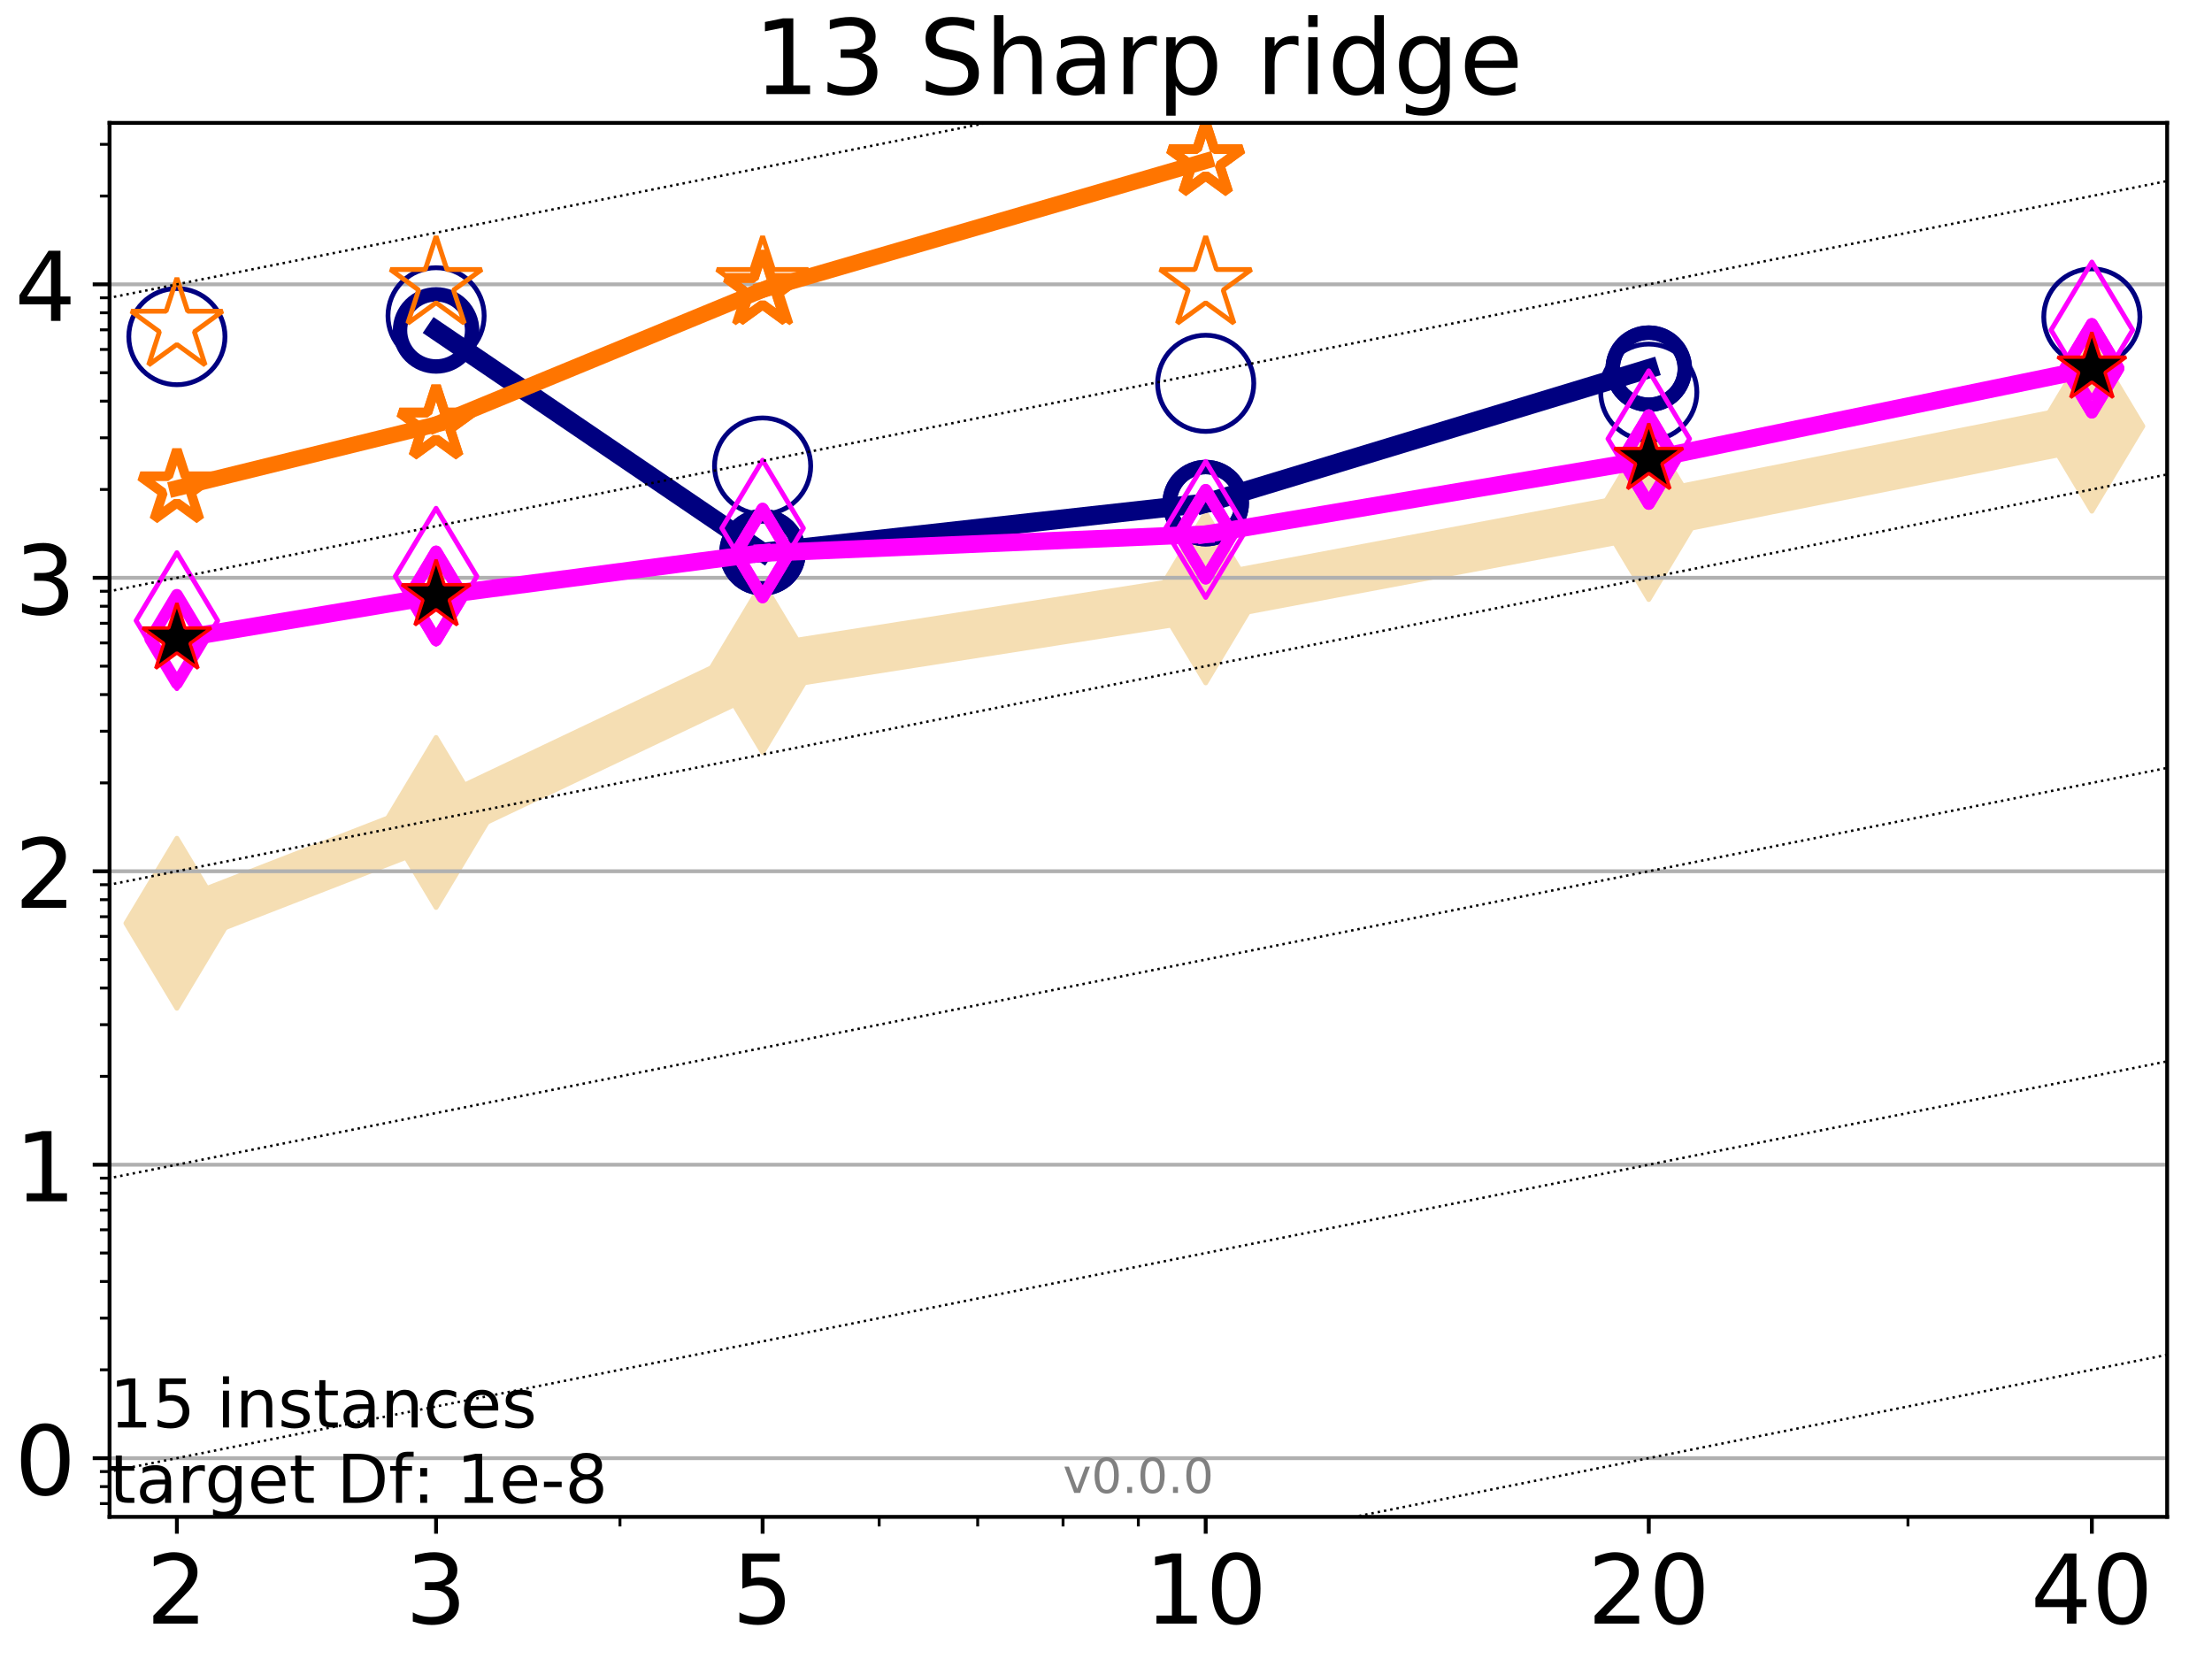 <?xml version="1.0" encoding="utf-8" standalone="no"?>
<!DOCTYPE svg PUBLIC "-//W3C//DTD SVG 1.1//EN"
  "http://www.w3.org/Graphics/SVG/1.1/DTD/svg11.dtd">
<!-- Created with matplotlib (http://matplotlib.org/) -->
<svg height="345pt" version="1.1" viewBox="0 0 460 345" width="460pt" xmlns="http://www.w3.org/2000/svg" xmlns:xlink="http://www.w3.org/1999/xlink">
 <defs>
  <style type="text/css">
*{stroke-linecap:butt;stroke-linejoin:round;}
  </style>
 </defs>
 <g id="figure_1">
  <g id="patch_1">
   <path d="M 0 345.6 
L 460.8 345.6 
L 460.8 0 
L 0 0 
z
" style="fill:#ffffff;"/>
  </g>
  <g id="axes_1">
   <g id="patch_2">
    <path d="M 22.78 315.44 
L 450.672 315.44 
L 450.672 25.56 
L 22.78 25.56 
z
" style="fill:#ffffff;"/>
   </g>
   <g id="line2d_1">
    <path clip-path="url(#pe3a04986bd)" d="M 36.786 191.997 
L 90.685 171.034 
L 158.59 138.785 
L 250.732 124.333 
L 342.873 107.003 
L 435.015 88.629 
" style="fill:none;stroke:#f5deb3;stroke-linecap:square;stroke-width:10;"/>
    <defs>
     <path d="M -0 17.678 
L 10.607 0 
L 0 -17.678 
L -10.607 -0 
z
" id="mbbbe68900c" style="stroke:#f5deb3;stroke-linejoin:miter;"/>
    </defs>
    <g clip-path="url(#pe3a04986bd)">
     <use style="fill:#f5deb3;stroke:#f5deb3;stroke-linejoin:miter;" x="36.786" xlink:href="#mbbbe68900c" y="191.997"/>
     <use style="fill:#f5deb3;stroke:#f5deb3;stroke-linejoin:miter;" x="90.685" xlink:href="#mbbbe68900c" y="171.034"/>
     <use style="fill:#f5deb3;stroke:#f5deb3;stroke-linejoin:miter;" x="158.59" xlink:href="#mbbbe68900c" y="138.785"/>
     <use style="fill:#f5deb3;stroke:#f5deb3;stroke-linejoin:miter;" x="250.732" xlink:href="#mbbbe68900c" y="124.333"/>
     <use style="fill:#f5deb3;stroke:#f5deb3;stroke-linejoin:miter;" x="342.873" xlink:href="#mbbbe68900c" y="107.003"/>
     <use style="fill:#f5deb3;stroke:#f5deb3;stroke-linejoin:miter;" x="435.015" xlink:href="#mbbbe68900c" y="88.629"/>
    </g>
   </g>
   <g id="matplotlib.axis_1">
    <g id="xtick_1">
     <g id="line2d_2">
      <defs>
       <path d="M 0 0 
L 0 3.5 
" id="m502145f6ed" style="stroke:#000000;stroke-width:0.8;"/>
      </defs>
      <g>
       <use style="stroke:#000000;stroke-width:0.8;" x="36.786" xlink:href="#m502145f6ed" y="315.44"/>
      </g>
     </g>
     <g id="text_1">
      <!-- 2 -->
      <defs>
       <path d="M 19.188 8.297 
L 53.609 8.297 
L 53.609 0 
L 7.328 0 
L 7.328 8.297 
Q 12.938 14.109 22.625 23.891 
Q 32.328 33.688 34.812 36.531 
Q 39.547 41.844 41.422 45.531 
Q 43.312 49.219 43.312 52.781 
Q 43.312 58.594 39.234 62.25 
Q 35.156 65.922 28.609 65.922 
Q 23.969 65.922 18.812 64.312 
Q 13.672 62.703 7.812 59.422 
L 7.812 69.391 
Q 13.766 71.781 18.938 73 
Q 24.125 74.219 28.422 74.219 
Q 39.75 74.219 46.484 68.547 
Q 53.219 62.891 53.219 53.422 
Q 53.219 48.922 51.531 44.891 
Q 49.859 40.875 45.406 35.406 
Q 44.188 33.984 37.641 27.219 
Q 31.109 20.453 19.188 8.297 
z
" id="DejaVuSans-32"/>
      </defs>
      <g transform="translate(30.423 337.637)scale(0.2 -0.2)">
       <use xlink:href="#DejaVuSans-32"/>
      </g>
     </g>
    </g>
    <g id="xtick_2">
     <g id="line2d_3">
      <g>
       <use style="stroke:#000000;stroke-width:0.8;" x="90.685" xlink:href="#m502145f6ed" y="315.44"/>
      </g>
     </g>
     <g id="text_2">
      <!-- 3 -->
      <defs>
       <path d="M 40.578 39.312 
Q 47.656 37.797 51.625 33 
Q 55.609 28.219 55.609 21.188 
Q 55.609 10.406 48.188 4.484 
Q 40.766 -1.422 27.094 -1.422 
Q 22.516 -1.422 17.656 -0.516 
Q 12.797 0.391 7.625 2.203 
L 7.625 11.719 
Q 11.719 9.328 16.594 8.109 
Q 21.484 6.891 26.812 6.891 
Q 36.078 6.891 40.938 10.547 
Q 45.797 14.203 45.797 21.188 
Q 45.797 27.641 41.281 31.266 
Q 36.766 34.906 28.719 34.906 
L 20.219 34.906 
L 20.219 43.016 
L 29.109 43.016 
Q 36.375 43.016 40.234 45.922 
Q 44.094 48.828 44.094 54.297 
Q 44.094 59.906 40.109 62.906 
Q 36.141 65.922 28.719 65.922 
Q 24.656 65.922 20.016 65.031 
Q 15.375 64.156 9.812 62.312 
L 9.812 71.094 
Q 15.438 72.656 20.344 73.438 
Q 25.25 74.219 29.594 74.219 
Q 40.828 74.219 47.359 69.109 
Q 53.906 64.016 53.906 55.328 
Q 53.906 49.266 50.438 45.094 
Q 46.969 40.922 40.578 39.312 
z
" id="DejaVuSans-33"/>
      </defs>
      <g transform="translate(84.323 337.637)scale(0.2 -0.2)">
       <use xlink:href="#DejaVuSans-33"/>
      </g>
     </g>
    </g>
    <g id="xtick_3">
     <g id="line2d_4">
      <g>
       <use style="stroke:#000000;stroke-width:0.8;" x="158.59" xlink:href="#m502145f6ed" y="315.44"/>
      </g>
     </g>
     <g id="text_3">
      <!-- 5 -->
      <defs>
       <path d="M 10.797 72.906 
L 49.516 72.906 
L 49.516 64.594 
L 19.828 64.594 
L 19.828 46.734 
Q 21.969 47.469 24.109 47.828 
Q 26.266 48.188 28.422 48.188 
Q 40.625 48.188 47.75 41.5 
Q 54.891 34.812 54.891 23.391 
Q 54.891 11.625 47.562 5.094 
Q 40.234 -1.422 26.906 -1.422 
Q 22.312 -1.422 17.547 -0.641 
Q 12.797 0.141 7.719 1.703 
L 7.719 11.625 
Q 12.109 9.234 16.797 8.062 
Q 21.484 6.891 26.703 6.891 
Q 35.156 6.891 40.078 11.328 
Q 45.016 15.766 45.016 23.391 
Q 45.016 31 40.078 35.438 
Q 35.156 39.891 26.703 39.891 
Q 22.75 39.891 18.812 39.016 
Q 14.891 38.141 10.797 36.281 
z
" id="DejaVuSans-35"/>
      </defs>
      <g transform="translate(152.228 337.637)scale(0.2 -0.2)">
       <use xlink:href="#DejaVuSans-35"/>
      </g>
     </g>
    </g>
    <g id="xtick_4">
     <g id="line2d_5">
      <g>
       <use style="stroke:#000000;stroke-width:0.8;" x="250.732" xlink:href="#m502145f6ed" y="315.44"/>
      </g>
     </g>
     <g id="text_4">
      <!-- 10 -->
      <defs>
       <path d="M 12.406 8.297 
L 28.516 8.297 
L 28.516 63.922 
L 10.984 60.406 
L 10.984 69.391 
L 28.422 72.906 
L 38.281 72.906 
L 38.281 8.297 
L 54.391 8.297 
L 54.391 0 
L 12.406 0 
z
" id="DejaVuSans-31"/>
       <path d="M 31.781 66.406 
Q 24.172 66.406 20.328 58.906 
Q 16.5 51.422 16.5 36.375 
Q 16.5 21.391 20.328 13.891 
Q 24.172 6.391 31.781 6.391 
Q 39.453 6.391 43.281 13.891 
Q 47.125 21.391 47.125 36.375 
Q 47.125 51.422 43.281 58.906 
Q 39.453 66.406 31.781 66.406 
z
M 31.781 74.219 
Q 44.047 74.219 50.516 64.516 
Q 56.984 54.828 56.984 36.375 
Q 56.984 17.969 50.516 8.266 
Q 44.047 -1.422 31.781 -1.422 
Q 19.531 -1.422 13.062 8.266 
Q 6.594 17.969 6.594 36.375 
Q 6.594 54.828 13.062 64.516 
Q 19.531 74.219 31.781 74.219 
z
" id="DejaVuSans-30"/>
      </defs>
      <g transform="translate(238.007 337.637)scale(0.2 -0.2)">
       <use xlink:href="#DejaVuSans-31"/>
       <use x="63.623" xlink:href="#DejaVuSans-30"/>
      </g>
     </g>
    </g>
    <g id="xtick_5">
     <g id="line2d_6">
      <g>
       <use style="stroke:#000000;stroke-width:0.8;" x="342.873" xlink:href="#m502145f6ed" y="315.44"/>
      </g>
     </g>
     <g id="text_5">
      <!-- 20 -->
      <g transform="translate(330.148 337.637)scale(0.2 -0.2)">
       <use xlink:href="#DejaVuSans-32"/>
       <use x="63.623" xlink:href="#DejaVuSans-30"/>
      </g>
     </g>
    </g>
    <g id="xtick_6">
     <g id="line2d_7">
      <g>
       <use style="stroke:#000000;stroke-width:0.8;" x="435.015" xlink:href="#m502145f6ed" y="315.44"/>
      </g>
     </g>
     <g id="text_6">
      <!-- 40 -->
      <defs>
       <path d="M 37.797 64.312 
L 12.891 25.391 
L 37.797 25.391 
z
M 35.203 72.906 
L 47.609 72.906 
L 47.609 25.391 
L 58.016 25.391 
L 58.016 17.188 
L 47.609 17.188 
L 47.609 0 
L 37.797 0 
L 37.797 17.188 
L 4.891 17.188 
L 4.891 26.703 
z
" id="DejaVuSans-34"/>
      </defs>
      <g transform="translate(422.29 337.637)scale(0.2 -0.2)">
       <use xlink:href="#DejaVuSans-34"/>
       <use x="63.623" xlink:href="#DejaVuSans-30"/>
      </g>
     </g>
    </g>
    <g id="xtick_7">
     <g id="line2d_8">
      <defs>
       <path d="M 0 0 
L 0 2 
" id="m533e862f2a" style="stroke:#000000;stroke-width:0.6;"/>
      </defs>
      <g>
       <use style="stroke:#000000;stroke-width:0.6;" x="36.786" xlink:href="#m533e862f2a" y="315.44"/>
      </g>
     </g>
    </g>
    <g id="xtick_8">
     <g id="line2d_9">
      <g>
       <use style="stroke:#000000;stroke-width:0.6;" x="90.685" xlink:href="#m533e862f2a" y="315.44"/>
      </g>
     </g>
    </g>
    <g id="xtick_9">
     <g id="line2d_10">
      <g>
       <use style="stroke:#000000;stroke-width:0.6;" x="128.927" xlink:href="#m533e862f2a" y="315.44"/>
      </g>
     </g>
    </g>
    <g id="xtick_10">
     <g id="line2d_11">
      <g>
       <use style="stroke:#000000;stroke-width:0.6;" x="158.59" xlink:href="#m533e862f2a" y="315.44"/>
      </g>
     </g>
    </g>
    <g id="xtick_11">
     <g id="line2d_12">
      <g>
       <use style="stroke:#000000;stroke-width:0.6;" x="182.827" xlink:href="#m533e862f2a" y="315.44"/>
      </g>
     </g>
    </g>
    <g id="xtick_12">
     <g id="line2d_13">
      <g>
       <use style="stroke:#000000;stroke-width:0.6;" x="203.318" xlink:href="#m533e862f2a" y="315.44"/>
      </g>
     </g>
    </g>
    <g id="xtick_13">
     <g id="line2d_14">
      <g>
       <use style="stroke:#000000;stroke-width:0.6;" x="221.069" xlink:href="#m533e862f2a" y="315.44"/>
      </g>
     </g>
    </g>
    <g id="xtick_14">
     <g id="line2d_15">
      <g>
       <use style="stroke:#000000;stroke-width:0.6;" x="236.726" xlink:href="#m533e862f2a" y="315.44"/>
      </g>
     </g>
    </g>
    <g id="xtick_15">
     <g id="line2d_16">
      <g>
       <use style="stroke:#000000;stroke-width:0.6;" x="342.873" xlink:href="#m533e862f2a" y="315.44"/>
      </g>
     </g>
    </g>
    <g id="xtick_16">
     <g id="line2d_17">
      <g>
       <use style="stroke:#000000;stroke-width:0.6;" x="396.773" xlink:href="#m533e862f2a" y="315.44"/>
      </g>
     </g>
    </g>
    <g id="xtick_17">
     <g id="line2d_18">
      <g>
       <use style="stroke:#000000;stroke-width:0.6;" x="435.015" xlink:href="#m533e862f2a" y="315.44"/>
      </g>
     </g>
    </g>
   </g>
   <g id="matplotlib.axis_2">
    <g id="ytick_1">
     <g id="line2d_19">
      <path clip-path="url(#pe3a04986bd)" d="M 22.78 303.235 
L 450.672 303.235 
" style="fill:none;stroke:#b0b0b0;stroke-linecap:square;stroke-width:0.8;"/>
     </g>
     <g id="line2d_20">
      <defs>
       <path d="M 0 0 
L -3.5 0 
" id="mf98f858834" style="stroke:#000000;stroke-width:0.8;"/>
      </defs>
      <g>
       <use style="stroke:#000000;stroke-width:0.8;" x="22.78" xlink:href="#mf98f858834" y="303.235"/>
      </g>
     </g>
     <g id="text_7">
      <!-- 0 -->
      <g transform="translate(3.055 310.833)scale(0.2 -0.2)">
       <use xlink:href="#DejaVuSans-30"/>
      </g>
     </g>
    </g>
    <g id="ytick_2">
     <g id="line2d_21">
      <path clip-path="url(#pe3a04986bd)" d="M 22.78 242.21 
L 450.672 242.21 
" style="fill:none;stroke:#b0b0b0;stroke-linecap:square;stroke-width:0.8;"/>
     </g>
     <g id="line2d_22">
      <g>
       <use style="stroke:#000000;stroke-width:0.8;" x="22.78" xlink:href="#mf98f858834" y="242.21"/>
      </g>
     </g>
     <g id="text_8">
      <!-- 1 -->
      <g transform="translate(3.055 249.808)scale(0.2 -0.2)">
       <use xlink:href="#DejaVuSans-31"/>
      </g>
     </g>
    </g>
    <g id="ytick_3">
     <g id="line2d_23">
      <path clip-path="url(#pe3a04986bd)" d="M 22.78 181.184 
L 450.672 181.184 
" style="fill:none;stroke:#b0b0b0;stroke-linecap:square;stroke-width:0.8;"/>
     </g>
     <g id="line2d_24">
      <g>
       <use style="stroke:#000000;stroke-width:0.8;" x="22.78" xlink:href="#mf98f858834" y="181.184"/>
      </g>
     </g>
     <g id="text_9">
      <!-- 2 -->
      <g transform="translate(3.055 188.783)scale(0.2 -0.2)">
       <use xlink:href="#DejaVuSans-32"/>
      </g>
     </g>
    </g>
    <g id="ytick_4">
     <g id="line2d_25">
      <path clip-path="url(#pe3a04986bd)" d="M 22.78 120.159 
L 450.672 120.159 
" style="fill:none;stroke:#b0b0b0;stroke-linecap:square;stroke-width:0.8;"/>
     </g>
     <g id="line2d_26">
      <g>
       <use style="stroke:#000000;stroke-width:0.8;" x="22.78" xlink:href="#mf98f858834" y="120.159"/>
      </g>
     </g>
     <g id="text_10">
      <!-- 3 -->
      <g transform="translate(3.055 127.758)scale(0.2 -0.2)">
       <use xlink:href="#DejaVuSans-33"/>
      </g>
     </g>
    </g>
    <g id="ytick_5">
     <g id="line2d_27">
      <path clip-path="url(#pe3a04986bd)" d="M 22.78 59.134 
L 450.672 59.134 
" style="fill:none;stroke:#b0b0b0;stroke-linecap:square;stroke-width:0.8;"/>
     </g>
     <g id="line2d_28">
      <g>
       <use style="stroke:#000000;stroke-width:0.8;" x="22.78" xlink:href="#mf98f858834" y="59.134"/>
      </g>
     </g>
     <g id="text_11">
      <!-- 4 -->
      <g transform="translate(3.055 66.732)scale(0.2 -0.2)">
       <use xlink:href="#DejaVuSans-34"/>
      </g>
     </g>
    </g>
    <g id="ytick_6">
     <g id="line2d_29">
      <defs>
       <path d="M 0 0 
L -2 0 
" id="mf9d2f0e6a9" style="stroke:#000000;stroke-width:0.6;"/>
      </defs>
      <g>
       <use style="stroke:#000000;stroke-width:0.6;" x="22.78" xlink:href="#mf9d2f0e6a9" y="312.688"/>
      </g>
     </g>
    </g>
    <g id="ytick_7">
     <g id="line2d_30">
      <g>
       <use style="stroke:#000000;stroke-width:0.6;" x="22.78" xlink:href="#mf9d2f0e6a9" y="309.149"/>
      </g>
     </g>
    </g>
    <g id="ytick_8">
     <g id="line2d_31">
      <g>
       <use style="stroke:#000000;stroke-width:0.6;" x="22.78" xlink:href="#mf9d2f0e6a9" y="306.027"/>
      </g>
     </g>
    </g>
    <g id="ytick_9">
     <g id="line2d_32">
      <g>
       <use style="stroke:#000000;stroke-width:0.6;" x="22.78" xlink:href="#mf9d2f0e6a9" y="284.865"/>
      </g>
     </g>
    </g>
    <g id="ytick_10">
     <g id="line2d_33">
      <g>
       <use style="stroke:#000000;stroke-width:0.6;" x="22.78" xlink:href="#mf9d2f0e6a9" y="274.119"/>
      </g>
     </g>
    </g>
    <g id="ytick_11">
     <g id="line2d_34">
      <g>
       <use style="stroke:#000000;stroke-width:0.6;" x="22.78" xlink:href="#mf9d2f0e6a9" y="266.494"/>
      </g>
     </g>
    </g>
    <g id="ytick_12">
     <g id="line2d_35">
      <g>
       <use style="stroke:#000000;stroke-width:0.6;" x="22.78" xlink:href="#mf9d2f0e6a9" y="260.58"/>
      </g>
     </g>
    </g>
    <g id="ytick_13">
     <g id="line2d_36">
      <g>
       <use style="stroke:#000000;stroke-width:0.6;" x="22.78" xlink:href="#mf9d2f0e6a9" y="255.748"/>
      </g>
     </g>
    </g>
    <g id="ytick_14">
     <g id="line2d_37">
      <g>
       <use style="stroke:#000000;stroke-width:0.6;" x="22.78" xlink:href="#mf9d2f0e6a9" y="251.663"/>
      </g>
     </g>
    </g>
    <g id="ytick_15">
     <g id="line2d_38">
      <g>
       <use style="stroke:#000000;stroke-width:0.6;" x="22.78" xlink:href="#mf9d2f0e6a9" y="248.124"/>
      </g>
     </g>
    </g>
    <g id="ytick_16">
     <g id="line2d_39">
      <g>
       <use style="stroke:#000000;stroke-width:0.6;" x="22.78" xlink:href="#mf9d2f0e6a9" y="245.002"/>
      </g>
     </g>
    </g>
    <g id="ytick_17">
     <g id="line2d_40">
      <g>
       <use style="stroke:#000000;stroke-width:0.6;" x="22.78" xlink:href="#mf9d2f0e6a9" y="223.839"/>
      </g>
     </g>
    </g>
    <g id="ytick_18">
     <g id="line2d_41">
      <g>
       <use style="stroke:#000000;stroke-width:0.6;" x="22.78" xlink:href="#mf9d2f0e6a9" y="213.093"/>
      </g>
     </g>
    </g>
    <g id="ytick_19">
     <g id="line2d_42">
      <g>
       <use style="stroke:#000000;stroke-width:0.6;" x="22.78" xlink:href="#mf9d2f0e6a9" y="205.469"/>
      </g>
     </g>
    </g>
    <g id="ytick_20">
     <g id="line2d_43">
      <g>
       <use style="stroke:#000000;stroke-width:0.6;" x="22.78" xlink:href="#mf9d2f0e6a9" y="199.555"/>
      </g>
     </g>
    </g>
    <g id="ytick_21">
     <g id="line2d_44">
      <g>
       <use style="stroke:#000000;stroke-width:0.6;" x="22.78" xlink:href="#mf9d2f0e6a9" y="194.723"/>
      </g>
     </g>
    </g>
    <g id="ytick_22">
     <g id="line2d_45">
      <g>
       <use style="stroke:#000000;stroke-width:0.6;" x="22.78" xlink:href="#mf9d2f0e6a9" y="190.637"/>
      </g>
     </g>
    </g>
    <g id="ytick_23">
     <g id="line2d_46">
      <g>
       <use style="stroke:#000000;stroke-width:0.6;" x="22.78" xlink:href="#mf9d2f0e6a9" y="187.098"/>
      </g>
     </g>
    </g>
    <g id="ytick_24">
     <g id="line2d_47">
      <g>
       <use style="stroke:#000000;stroke-width:0.6;" x="22.78" xlink:href="#mf9d2f0e6a9" y="183.977"/>
      </g>
     </g>
    </g>
    <g id="ytick_25">
     <g id="line2d_48">
      <g>
       <use style="stroke:#000000;stroke-width:0.6;" x="22.78" xlink:href="#mf9d2f0e6a9" y="162.814"/>
      </g>
     </g>
    </g>
    <g id="ytick_26">
     <g id="line2d_49">
      <g>
       <use style="stroke:#000000;stroke-width:0.6;" x="22.78" xlink:href="#mf9d2f0e6a9" y="152.068"/>
      </g>
     </g>
    </g>
    <g id="ytick_27">
     <g id="line2d_50">
      <g>
       <use style="stroke:#000000;stroke-width:0.6;" x="22.78" xlink:href="#mf9d2f0e6a9" y="144.444"/>
      </g>
     </g>
    </g>
    <g id="ytick_28">
     <g id="line2d_51">
      <g>
       <use style="stroke:#000000;stroke-width:0.6;" x="22.78" xlink:href="#mf9d2f0e6a9" y="138.53"/>
      </g>
     </g>
    </g>
    <g id="ytick_29">
     <g id="line2d_52">
      <g>
       <use style="stroke:#000000;stroke-width:0.6;" x="22.78" xlink:href="#mf9d2f0e6a9" y="133.698"/>
      </g>
     </g>
    </g>
    <g id="ytick_30">
     <g id="line2d_53">
      <g>
       <use style="stroke:#000000;stroke-width:0.6;" x="22.78" xlink:href="#mf9d2f0e6a9" y="129.612"/>
      </g>
     </g>
    </g>
    <g id="ytick_31">
     <g id="line2d_54">
      <g>
       <use style="stroke:#000000;stroke-width:0.6;" x="22.78" xlink:href="#mf9d2f0e6a9" y="126.073"/>
      </g>
     </g>
    </g>
    <g id="ytick_32">
     <g id="line2d_55">
      <g>
       <use style="stroke:#000000;stroke-width:0.6;" x="22.78" xlink:href="#mf9d2f0e6a9" y="122.952"/>
      </g>
     </g>
    </g>
    <g id="ytick_33">
     <g id="line2d_56">
      <g>
       <use style="stroke:#000000;stroke-width:0.6;" x="22.78" xlink:href="#mf9d2f0e6a9" y="101.789"/>
      </g>
     </g>
    </g>
    <g id="ytick_34">
     <g id="line2d_57">
      <g>
       <use style="stroke:#000000;stroke-width:0.6;" x="22.78" xlink:href="#mf9d2f0e6a9" y="91.043"/>
      </g>
     </g>
    </g>
    <g id="ytick_35">
     <g id="line2d_58">
      <g>
       <use style="stroke:#000000;stroke-width:0.6;" x="22.78" xlink:href="#mf9d2f0e6a9" y="83.418"/>
      </g>
     </g>
    </g>
    <g id="ytick_36">
     <g id="line2d_59">
      <g>
       <use style="stroke:#000000;stroke-width:0.6;" x="22.78" xlink:href="#mf9d2f0e6a9" y="77.504"/>
      </g>
     </g>
    </g>
    <g id="ytick_37">
     <g id="line2d_60">
      <g>
       <use style="stroke:#000000;stroke-width:0.6;" x="22.78" xlink:href="#mf9d2f0e6a9" y="72.672"/>
      </g>
     </g>
    </g>
    <g id="ytick_38">
     <g id="line2d_61">
      <g>
       <use style="stroke:#000000;stroke-width:0.6;" x="22.78" xlink:href="#mf9d2f0e6a9" y="68.587"/>
      </g>
     </g>
    </g>
    <g id="ytick_39">
     <g id="line2d_62">
      <g>
       <use style="stroke:#000000;stroke-width:0.6;" x="22.78" xlink:href="#mf9d2f0e6a9" y="65.048"/>
      </g>
     </g>
    </g>
    <g id="ytick_40">
     <g id="line2d_63">
      <g>
       <use style="stroke:#000000;stroke-width:0.6;" x="22.78" xlink:href="#mf9d2f0e6a9" y="61.926"/>
      </g>
     </g>
    </g>
    <g id="ytick_41">
     <g id="line2d_64">
      <g>
       <use style="stroke:#000000;stroke-width:0.6;" x="22.78" xlink:href="#mf9d2f0e6a9" y="40.763"/>
      </g>
     </g>
    </g>
    <g id="ytick_42">
     <g id="line2d_65">
      <g>
       <use style="stroke:#000000;stroke-width:0.6;" x="22.78" xlink:href="#mf9d2f0e6a9" y="30.017"/>
      </g>
     </g>
    </g>
   </g>
   <g id="line2d_66">
    <path clip-path="url(#pe3a04986bd)" d="M 90.685 68.712 
L 158.59 114.852 
" style="fill:none;stroke:#000080;stroke-linecap:square;stroke-width:4;"/>
    <defs>
     <path d="M 0 7.5 
C 1.989 7.5 3.897 6.71 5.303 5.303 
C 6.71 3.897 7.5 1.989 7.5 0 
C 7.5 -1.989 6.71 -3.897 5.303 -5.303 
C 3.897 -6.71 1.989 -7.5 0 -7.5 
C -1.989 -7.5 -3.897 -6.71 -5.303 -5.303 
C -6.71 -3.897 -7.5 -1.989 -7.5 0 
C -7.5 1.989 -6.71 3.897 -5.303 5.303 
C -3.897 6.71 -1.989 7.5 0 7.5 
z
" id="m0753b089c6" style="stroke:#000080;stroke-width:3;"/>
    </defs>
    <g clip-path="url(#pe3a04986bd)">
     <use style="fill:none;stroke:#000080;stroke-width:3;" x="90.685" xlink:href="#m0753b089c6" y="68.712"/>
     <use style="fill:none;stroke:#000080;stroke-width:3;" x="158.59" xlink:href="#m0753b089c6" y="114.852"/>
    </g>
   </g>
   <g id="line2d_67">
    <path clip-path="url(#pe3a04986bd)" d="M 158.59 114.852 
L 250.732 104.624 
" style="fill:none;stroke:#000080;stroke-linecap:square;stroke-width:4;"/>
    <g clip-path="url(#pe3a04986bd)">
     <use style="fill:none;stroke:#000080;stroke-width:3;" x="158.59" xlink:href="#m0753b089c6" y="114.852"/>
     <use style="fill:none;stroke:#000080;stroke-width:3;" x="250.732" xlink:href="#m0753b089c6" y="104.624"/>
    </g>
   </g>
   <g id="line2d_68">
    <path clip-path="url(#pe3a04986bd)" d="M 250.732 104.624 
L 342.873 76.673 
" style="fill:none;stroke:#000080;stroke-linecap:square;stroke-width:4;"/>
    <g clip-path="url(#pe3a04986bd)">
     <use style="fill:none;stroke:#000080;stroke-width:3;" x="250.732" xlink:href="#m0753b089c6" y="104.624"/>
     <use style="fill:none;stroke:#000080;stroke-width:3;" x="342.873" xlink:href="#m0753b089c6" y="76.673"/>
    </g>
   </g>
   <g id="line2d_69">
    <path clip-path="url(#pe3a04986bd)" d="M 342.873 76.673 
" style="fill:none;stroke:#000080;stroke-linecap:square;stroke-width:4;"/>
    <g clip-path="url(#pe3a04986bd)">
     <use style="fill:none;stroke:#000080;stroke-width:3;" x="342.873" xlink:href="#m0753b089c6" y="76.673"/>
    </g>
   </g>
   <g id="line2d_70"/>
   <g id="line2d_71">
    <defs>
     <path d="M 0 10 
C 2.652 10 5.196 8.946 7.071 7.071 
C 8.946 5.196 10 2.652 10 0 
C 10 -2.652 8.946 -5.196 7.071 -7.071 
C 5.196 -8.946 2.652 -10 0 -10 
C -2.652 -10 -5.196 -8.946 -7.071 -7.071 
C -8.946 -5.196 -10 -2.652 -10 0 
C -10 2.652 -8.946 5.196 -7.071 7.071 
C -5.196 8.946 -2.652 10 0 10 
z
" id="m6385475ed4" style="stroke:#000080;"/>
    </defs>
    <g clip-path="url(#pe3a04986bd)">
     <use style="fill:none;stroke:#000080;" x="36.786" xlink:href="#m6385475ed4" y="70.002"/>
     <use style="fill:none;stroke:#000080;" x="90.685" xlink:href="#m6385475ed4" y="65.678"/>
     <use style="fill:none;stroke:#000080;" x="158.59" xlink:href="#m6385475ed4" y="96.913"/>
     <use style="fill:none;stroke:#000080;" x="250.732" xlink:href="#m6385475ed4" y="79.714"/>
     <use style="fill:none;stroke:#000080;" x="342.873" xlink:href="#m6385475ed4" y="81.551"/>
     <use style="fill:none;stroke:#000080;" x="435.015" xlink:href="#m6385475ed4" y="65.91"/>
    </g>
   </g>
   <g id="line2d_72">
    <path clip-path="url(#pe3a04986bd)" d="M 36.786 132.92 
L 90.685 123.91 
" style="fill:none;stroke:#ff00ff;stroke-linecap:square;stroke-width:3.667;"/>
    <defs>
     <path d="M -0 9.192 
L 5.515 0 
L 0 -9.192 
L -5.515 -0 
z
" id="m42a84c5d58" style="stroke:#ff00ff;stroke-linejoin:miter;stroke-width:2.5;"/>
    </defs>
    <g clip-path="url(#pe3a04986bd)">
     <use style="fill:none;stroke:#ff00ff;stroke-linejoin:miter;stroke-width:2.5;" x="36.786" xlink:href="#m42a84c5d58" y="132.92"/>
     <use style="fill:none;stroke:#ff00ff;stroke-linejoin:miter;stroke-width:2.5;" x="90.685" xlink:href="#m42a84c5d58" y="123.91"/>
    </g>
   </g>
   <g id="line2d_73">
    <path clip-path="url(#pe3a04986bd)" d="M 90.685 123.91 
L 158.59 115.002 
" style="fill:none;stroke:#ff00ff;stroke-linecap:square;stroke-width:3.667;"/>
    <g clip-path="url(#pe3a04986bd)">
     <use style="fill:none;stroke:#ff00ff;stroke-linejoin:miter;stroke-width:2.5;" x="90.685" xlink:href="#m42a84c5d58" y="123.91"/>
     <use style="fill:none;stroke:#ff00ff;stroke-linejoin:miter;stroke-width:2.5;" x="158.59" xlink:href="#m42a84c5d58" y="115.002"/>
    </g>
   </g>
   <g id="line2d_74">
    <path clip-path="url(#pe3a04986bd)" d="M 158.59 115.002 
L 250.732 111.097 
" style="fill:none;stroke:#ff00ff;stroke-linecap:square;stroke-width:3.667;"/>
    <g clip-path="url(#pe3a04986bd)">
     <use style="fill:none;stroke:#ff00ff;stroke-linejoin:miter;stroke-width:2.5;" x="158.59" xlink:href="#m42a84c5d58" y="115.002"/>
     <use style="fill:none;stroke:#ff00ff;stroke-linejoin:miter;stroke-width:2.5;" x="250.732" xlink:href="#m42a84c5d58" y="111.097"/>
    </g>
   </g>
   <g id="line2d_75">
    <path clip-path="url(#pe3a04986bd)" d="M 250.732 111.097 
L 342.873 95.57 
" style="fill:none;stroke:#ff00ff;stroke-linecap:square;stroke-width:3.667;"/>
    <g clip-path="url(#pe3a04986bd)">
     <use style="fill:none;stroke:#ff00ff;stroke-linejoin:miter;stroke-width:2.5;" x="250.732" xlink:href="#m42a84c5d58" y="111.097"/>
     <use style="fill:none;stroke:#ff00ff;stroke-linejoin:miter;stroke-width:2.5;" x="342.873" xlink:href="#m42a84c5d58" y="95.57"/>
    </g>
   </g>
   <g id="line2d_76">
    <path clip-path="url(#pe3a04986bd)" d="M 342.873 95.57 
L 435.015 76.59 
" style="fill:none;stroke:#ff00ff;stroke-linecap:square;stroke-width:3.667;"/>
    <g clip-path="url(#pe3a04986bd)">
     <use style="fill:none;stroke:#ff00ff;stroke-linejoin:miter;stroke-width:2.5;" x="342.873" xlink:href="#m42a84c5d58" y="95.57"/>
     <use style="fill:none;stroke:#ff00ff;stroke-linejoin:miter;stroke-width:2.5;" x="435.015" xlink:href="#m42a84c5d58" y="76.59"/>
    </g>
   </g>
   <g id="line2d_77">
    <path clip-path="url(#pe3a04986bd)" d="M 435.015 76.59 
" style="fill:none;stroke:#ff00ff;stroke-linecap:square;stroke-width:3.667;"/>
    <g clip-path="url(#pe3a04986bd)">
     <use style="fill:none;stroke:#ff00ff;stroke-linejoin:miter;stroke-width:2.5;" x="435.015" xlink:href="#m42a84c5d58" y="76.59"/>
    </g>
   </g>
   <g id="line2d_78"/>
   <g id="line2d_79">
    <defs>
     <path d="M -0 14.142 
L 8.485 0 
L -0 -14.142 
L -8.485 -0 
z
" id="m7977c6583f" style="stroke:#ff00ff;stroke-linejoin:miter;"/>
    </defs>
    <g clip-path="url(#pe3a04986bd)">
     <use style="fill:none;stroke:#ff00ff;stroke-linejoin:miter;" x="36.786" xlink:href="#m7977c6583f" y="129.069"/>
     <use style="fill:none;stroke:#ff00ff;stroke-linejoin:miter;" x="90.685" xlink:href="#m7977c6583f" y="119.843"/>
     <use style="fill:none;stroke:#ff00ff;stroke-linejoin:miter;" x="158.59" xlink:href="#m7977c6583f" y="109.841"/>
     <use style="fill:none;stroke:#ff00ff;stroke-linejoin:miter;" x="250.732" xlink:href="#m7977c6583f" y="110.099"/>
     <use style="fill:none;stroke:#ff00ff;stroke-linejoin:miter;" x="342.873" xlink:href="#m7977c6583f" y="91.251"/>
     <use style="fill:none;stroke:#ff00ff;stroke-linejoin:miter;" x="435.015" xlink:href="#m7977c6583f" y="68.631"/>
    </g>
   </g>
   <g id="line2d_80">
    <path clip-path="url(#pe3a04986bd)" d="M 36.786 101.513 
L 90.685 88.262 
" style="fill:none;stroke:#ff7500;stroke-linecap:square;stroke-width:3.333;"/>
    <defs>
     <path d="M 0 -8 
L -1.796 -2.472 
L -7.608 -2.472 
L -2.906 0.944 
L -4.702 6.472 
L -0 3.056 
L 4.702 6.472 
L 2.906 0.944 
L 7.608 -2.472 
L 1.796 -2.472 
z
" id="mac6ab6c278" style="stroke:#ff7500;stroke-linejoin:bevel;stroke-width:2;"/>
    </defs>
    <g clip-path="url(#pe3a04986bd)">
     <use style="fill:none;stroke:#ff7500;stroke-linejoin:bevel;stroke-width:2;" x="36.786" xlink:href="#mac6ab6c278" y="101.513"/>
     <use style="fill:none;stroke:#ff7500;stroke-linejoin:bevel;stroke-width:2;" x="90.685" xlink:href="#mac6ab6c278" y="88.262"/>
    </g>
   </g>
   <g id="line2d_81">
    <path clip-path="url(#pe3a04986bd)" d="M 90.685 88.262 
L 158.59 60.28 
" style="fill:none;stroke:#ff7500;stroke-linecap:square;stroke-width:3.333;"/>
    <g clip-path="url(#pe3a04986bd)">
     <use style="fill:none;stroke:#ff7500;stroke-linejoin:bevel;stroke-width:2;" x="90.685" xlink:href="#mac6ab6c278" y="88.262"/>
     <use style="fill:none;stroke:#ff7500;stroke-linejoin:bevel;stroke-width:2;" x="158.59" xlink:href="#mac6ab6c278" y="60.28"/>
    </g>
   </g>
   <g id="line2d_82">
    <path clip-path="url(#pe3a04986bd)" d="M 158.59 60.28 
L 250.732 33.486 
" style="fill:none;stroke:#ff7500;stroke-linecap:square;stroke-width:3.333;"/>
    <g clip-path="url(#pe3a04986bd)">
     <use style="fill:none;stroke:#ff7500;stroke-linejoin:bevel;stroke-width:2;" x="158.59" xlink:href="#mac6ab6c278" y="60.28"/>
     <use style="fill:none;stroke:#ff7500;stroke-linejoin:bevel;stroke-width:2;" x="250.732" xlink:href="#mac6ab6c278" y="33.486"/>
    </g>
   </g>
   <g id="line2d_83">
    <path clip-path="url(#pe3a04986bd)" d="M 250.732 33.486 
" style="fill:none;stroke:#ff7500;stroke-linecap:square;stroke-width:3.333;"/>
    <g clip-path="url(#pe3a04986bd)">
     <use style="fill:none;stroke:#ff7500;stroke-linejoin:bevel;stroke-width:2;" x="250.732" xlink:href="#mac6ab6c278" y="33.486"/>
    </g>
   </g>
   <g id="line2d_84"/>
   <g id="line2d_85">
    <defs>
     <path d="M 0 -10 
L -2.245 -3.09 
L -9.511 -3.09 
L -3.633 1.18 
L -5.878 8.09 
L -0 3.82 
L 5.878 8.09 
L 3.633 1.18 
L 9.511 -3.09 
L 2.245 -3.09 
z
" id="m1550684b4c" style="stroke:#ff7500;stroke-linejoin:bevel;"/>
    </defs>
    <g clip-path="url(#pe3a04986bd)">
     <use style="fill:none;stroke:#ff7500;stroke-linejoin:bevel;" x="36.786" xlink:href="#m1550684b4c" y="67.811"/>
     <use style="fill:none;stroke:#ff7500;stroke-linejoin:bevel;" x="90.685" xlink:href="#m1550684b4c" y="59.134"/>
     <use style="fill:none;stroke:#ff7500;stroke-linejoin:bevel;" x="158.59" xlink:href="#m1550684b4c" y="59.134"/>
     <use style="fill:none;stroke:#ff7500;stroke-linejoin:bevel;" x="250.732" xlink:href="#m1550684b4c" y="59.134"/>
    </g>
   </g>
   <g id="line2d_86">
    <defs>
     <path d="M 0 -7.5 
L -1.684 -2.318 
L -7.133 -2.318 
L -2.725 0.885 
L -4.408 6.068 
L -0 2.865 
L 4.408 6.068 
L 2.725 0.885 
L 7.133 -2.318 
L 1.684 -2.318 
z
" id="m32dbef4d6b" style="stroke:#ff0000;stroke-linejoin:bevel;stroke-width:0.7;"/>
    </defs>
    <g clip-path="url(#pe3a04986bd)">
     <use style="stroke:#ff0000;stroke-linejoin:bevel;stroke-width:0.7;" x="36.786" xlink:href="#m32dbef4d6b" y="132.92"/>
     <use style="stroke:#ff0000;stroke-linejoin:bevel;stroke-width:0.7;" x="90.685" xlink:href="#m32dbef4d6b" y="123.91"/>
     <use style="stroke:#ff0000;stroke-linejoin:bevel;stroke-width:0.7;" x="342.873" xlink:href="#m32dbef4d6b" y="95.57"/>
     <use style="stroke:#ff0000;stroke-linejoin:bevel;stroke-width:0.7;" x="435.015" xlink:href="#m32dbef4d6b" y="76.59"/>
    </g>
   </g>
   <g id="line2d_87">
    <path clip-path="url(#pe3a04986bd)" d="M 125.365 346.6 
L 461.8 279.524 
" style="fill:none;stroke:#000000;stroke-dasharray:0.5,0.825;stroke-dashoffset:0;stroke-width:0.5;"/>
   </g>
   <g id="line2d_88">
    <path clip-path="url(#pe3a04986bd)" d="M -1 310.768 
L 461.8 218.499 
" style="fill:none;stroke:#000000;stroke-dasharray:0.5,0.825;stroke-dashoffset:0;stroke-width:0.5;"/>
   </g>
   <g id="line2d_89">
    <path clip-path="url(#pe3a04986bd)" d="M -1 249.743 
L 461.8 157.474 
" style="fill:none;stroke:#000000;stroke-dasharray:0.5,0.825;stroke-dashoffset:0;stroke-width:0.5;"/>
   </g>
   <g id="line2d_90">
    <path clip-path="url(#pe3a04986bd)" d="M -1 188.718 
L 461.8 96.449 
" style="fill:none;stroke:#000000;stroke-dasharray:0.5,0.825;stroke-dashoffset:0;stroke-width:0.5;"/>
   </g>
   <g id="line2d_91">
    <path clip-path="url(#pe3a04986bd)" d="M -1 127.693 
L 461.8 35.423 
" style="fill:none;stroke:#000000;stroke-dasharray:0.5,0.825;stroke-dashoffset:0;stroke-width:0.5;"/>
   </g>
   <g id="line2d_92">
    <path clip-path="url(#pe3a04986bd)" d="M -1 66.667 
L 338.403 -1 
" style="fill:none;stroke:#000000;stroke-dasharray:0.5,0.825;stroke-dashoffset:0;stroke-width:0.5;"/>
   </g>
   <g id="line2d_93">
    <path clip-path="url(#pe3a04986bd)" d="M -1 5.642 
L 32.315 -1 
" style="fill:none;stroke:#000000;stroke-dasharray:0.5,0.825;stroke-dashoffset:0;stroke-width:0.5;"/>
   </g>
   <g id="line2d_94">
    <path clip-path="url(#pe3a04986bd)" style="fill:none;stroke:#000000;stroke-dasharray:0.5,0.825;stroke-dashoffset:0;stroke-width:0.5;"/>
   </g>
   <g id="line2d_95">
    <path clip-path="url(#pe3a04986bd)" style="fill:none;stroke:#000000;stroke-dasharray:0.5,0.825;stroke-dashoffset:0;stroke-width:0.5;"/>
   </g>
   <g id="patch_3">
    <path d="M 22.78 315.44 
L 22.78 25.56 
" style="fill:none;stroke:#000000;stroke-linecap:square;stroke-linejoin:miter;stroke-width:0.8;"/>
   </g>
   <g id="patch_4">
    <path d="M 450.672 315.44 
L 450.672 25.56 
" style="fill:none;stroke:#000000;stroke-linecap:square;stroke-linejoin:miter;stroke-width:0.8;"/>
   </g>
   <g id="patch_5">
    <path d="M 22.78 315.44 
L 450.672 315.44 
" style="fill:none;stroke:#000000;stroke-linecap:square;stroke-linejoin:miter;stroke-width:0.8;"/>
   </g>
   <g id="patch_6">
    <path d="M 22.78 25.56 
L 450.672 25.56 
" style="fill:none;stroke:#000000;stroke-linecap:square;stroke-linejoin:miter;stroke-width:0.8;"/>
   </g>
   <g id="text_12">
    <!-- 15 instances -->
    <defs>
     <path id="DejaVuSans-20"/>
     <path d="M 9.422 54.688 
L 18.406 54.688 
L 18.406 0 
L 9.422 0 
z
M 9.422 75.984 
L 18.406 75.984 
L 18.406 64.594 
L 9.422 64.594 
z
" id="DejaVuSans-69"/>
     <path d="M 54.891 33.016 
L 54.891 0 
L 45.906 0 
L 45.906 32.719 
Q 45.906 40.484 42.875 44.328 
Q 39.844 48.188 33.797 48.188 
Q 26.516 48.188 22.312 43.547 
Q 18.109 38.922 18.109 30.906 
L 18.109 0 
L 9.078 0 
L 9.078 54.688 
L 18.109 54.688 
L 18.109 46.188 
Q 21.344 51.125 25.703 53.562 
Q 30.078 56 35.797 56 
Q 45.219 56 50.047 50.172 
Q 54.891 44.344 54.891 33.016 
z
" id="DejaVuSans-6e"/>
     <path d="M 44.281 53.078 
L 44.281 44.578 
Q 40.484 46.531 36.375 47.5 
Q 32.281 48.484 27.875 48.484 
Q 21.188 48.484 17.844 46.438 
Q 14.5 44.391 14.5 40.281 
Q 14.5 37.156 16.891 35.375 
Q 19.281 33.594 26.516 31.984 
L 29.594 31.297 
Q 39.156 29.25 43.188 25.516 
Q 47.219 21.781 47.219 15.094 
Q 47.219 7.469 41.188 3.016 
Q 35.156 -1.422 24.609 -1.422 
Q 20.219 -1.422 15.453 -0.562 
Q 10.688 0.297 5.422 2 
L 5.422 11.281 
Q 10.406 8.688 15.234 7.391 
Q 20.062 6.109 24.812 6.109 
Q 31.156 6.109 34.562 8.281 
Q 37.984 10.453 37.984 14.406 
Q 37.984 18.062 35.516 20.016 
Q 33.062 21.969 24.703 23.781 
L 21.578 24.516 
Q 13.234 26.266 9.516 29.906 
Q 5.812 33.547 5.812 39.891 
Q 5.812 47.609 11.281 51.797 
Q 16.75 56 26.812 56 
Q 31.781 56 36.172 55.266 
Q 40.578 54.547 44.281 53.078 
z
" id="DejaVuSans-73"/>
     <path d="M 18.312 70.219 
L 18.312 54.688 
L 36.812 54.688 
L 36.812 47.703 
L 18.312 47.703 
L 18.312 18.016 
Q 18.312 11.328 20.141 9.422 
Q 21.969 7.516 27.594 7.516 
L 36.812 7.516 
L 36.812 0 
L 27.594 0 
Q 17.188 0 13.234 3.875 
Q 9.281 7.766 9.281 18.016 
L 9.281 47.703 
L 2.688 47.703 
L 2.688 54.688 
L 9.281 54.688 
L 9.281 70.219 
z
" id="DejaVuSans-74"/>
     <path d="M 34.281 27.484 
Q 23.391 27.484 19.188 25 
Q 14.984 22.516 14.984 16.5 
Q 14.984 11.719 18.141 8.906 
Q 21.297 6.109 26.703 6.109 
Q 34.188 6.109 38.703 11.406 
Q 43.219 16.703 43.219 25.484 
L 43.219 27.484 
z
M 52.203 31.203 
L 52.203 0 
L 43.219 0 
L 43.219 8.297 
Q 40.141 3.328 35.547 0.953 
Q 30.953 -1.422 24.312 -1.422 
Q 15.922 -1.422 10.953 3.297 
Q 6 8.016 6 15.922 
Q 6 25.141 12.172 29.828 
Q 18.359 34.516 30.609 34.516 
L 43.219 34.516 
L 43.219 35.406 
Q 43.219 41.609 39.141 45 
Q 35.062 48.391 27.688 48.391 
Q 23 48.391 18.547 47.266 
Q 14.109 46.141 10.016 43.891 
L 10.016 52.203 
Q 14.938 54.109 19.578 55.047 
Q 24.219 56 28.609 56 
Q 40.484 56 46.344 49.844 
Q 52.203 43.703 52.203 31.203 
z
" id="DejaVuSans-61"/>
     <path d="M 48.781 52.594 
L 48.781 44.188 
Q 44.969 46.297 41.141 47.344 
Q 37.312 48.391 33.406 48.391 
Q 24.656 48.391 19.812 42.844 
Q 14.984 37.312 14.984 27.297 
Q 14.984 17.281 19.812 11.734 
Q 24.656 6.203 33.406 6.203 
Q 37.312 6.203 41.141 7.25 
Q 44.969 8.297 48.781 10.406 
L 48.781 2.094 
Q 45.016 0.344 40.984 -0.531 
Q 36.969 -1.422 32.422 -1.422 
Q 20.062 -1.422 12.781 6.344 
Q 5.516 14.109 5.516 27.297 
Q 5.516 40.672 12.859 48.328 
Q 20.219 56 33.016 56 
Q 37.156 56 41.109 55.141 
Q 45.062 54.297 48.781 52.594 
z
" id="DejaVuSans-63"/>
     <path d="M 56.203 29.594 
L 56.203 25.203 
L 14.891 25.203 
Q 15.484 15.922 20.484 11.062 
Q 25.484 6.203 34.422 6.203 
Q 39.594 6.203 44.453 7.469 
Q 49.312 8.734 54.109 11.281 
L 54.109 2.781 
Q 49.266 0.734 44.188 -0.344 
Q 39.109 -1.422 33.891 -1.422 
Q 20.797 -1.422 13.156 6.188 
Q 5.516 13.812 5.516 26.812 
Q 5.516 40.234 12.766 48.109 
Q 20.016 56 32.328 56 
Q 43.359 56 49.781 48.891 
Q 56.203 41.797 56.203 29.594 
z
M 47.219 32.234 
Q 47.125 39.594 43.094 43.984 
Q 39.062 48.391 32.422 48.391 
Q 24.906 48.391 20.391 44.141 
Q 15.875 39.891 15.188 32.172 
z
" id="DejaVuSans-65"/>
    </defs>
    <g transform="translate(22.78 296.851)scale(0.14 -0.14)">
     <use xlink:href="#DejaVuSans-31"/>
     <use x="63.623" xlink:href="#DejaVuSans-35"/>
     <use x="127.246" xlink:href="#DejaVuSans-20"/>
     <use x="159.033" xlink:href="#DejaVuSans-69"/>
     <use x="186.816" xlink:href="#DejaVuSans-6e"/>
     <use x="250.195" xlink:href="#DejaVuSans-73"/>
     <use x="302.295" xlink:href="#DejaVuSans-74"/>
     <use x="341.504" xlink:href="#DejaVuSans-61"/>
     <use x="402.783" xlink:href="#DejaVuSans-6e"/>
     <use x="466.162" xlink:href="#DejaVuSans-63"/>
     <use x="521.143" xlink:href="#DejaVuSans-65"/>
     <use x="582.666" xlink:href="#DejaVuSans-73"/>
    </g>
    <!-- target Df: 1e-8 -->
    <defs>
     <path d="M 41.109 46.297 
Q 39.594 47.172 37.812 47.578 
Q 36.031 48 33.891 48 
Q 26.266 48 22.188 43.047 
Q 18.109 38.094 18.109 28.812 
L 18.109 0 
L 9.078 0 
L 9.078 54.688 
L 18.109 54.688 
L 18.109 46.188 
Q 20.953 51.172 25.484 53.578 
Q 30.031 56 36.531 56 
Q 37.453 56 38.578 55.875 
Q 39.703 55.766 41.062 55.516 
z
" id="DejaVuSans-72"/>
     <path d="M 45.406 27.984 
Q 45.406 37.75 41.375 43.109 
Q 37.359 48.484 30.078 48.484 
Q 22.859 48.484 18.828 43.109 
Q 14.797 37.75 14.797 27.984 
Q 14.797 18.266 18.828 12.891 
Q 22.859 7.516 30.078 7.516 
Q 37.359 7.516 41.375 12.891 
Q 45.406 18.266 45.406 27.984 
z
M 54.391 6.781 
Q 54.391 -7.172 48.188 -13.984 
Q 42 -20.797 29.203 -20.797 
Q 24.469 -20.797 20.266 -20.094 
Q 16.062 -19.391 12.109 -17.922 
L 12.109 -9.188 
Q 16.062 -11.328 19.922 -12.344 
Q 23.781 -13.375 27.781 -13.375 
Q 36.625 -13.375 41.016 -8.766 
Q 45.406 -4.156 45.406 5.172 
L 45.406 9.625 
Q 42.625 4.781 38.281 2.391 
Q 33.938 0 27.875 0 
Q 17.828 0 11.672 7.656 
Q 5.516 15.328 5.516 27.984 
Q 5.516 40.672 11.672 48.328 
Q 17.828 56 27.875 56 
Q 33.938 56 38.281 53.609 
Q 42.625 51.219 45.406 46.391 
L 45.406 54.688 
L 54.391 54.688 
z
" id="DejaVuSans-67"/>
     <path d="M 19.672 64.797 
L 19.672 8.109 
L 31.594 8.109 
Q 46.688 8.109 53.688 14.938 
Q 60.688 21.781 60.688 36.531 
Q 60.688 51.172 53.688 57.984 
Q 46.688 64.797 31.594 64.797 
z
M 9.812 72.906 
L 30.078 72.906 
Q 51.266 72.906 61.172 64.094 
Q 71.094 55.281 71.094 36.531 
Q 71.094 17.672 61.125 8.828 
Q 51.172 0 30.078 0 
L 9.812 0 
z
" id="DejaVuSans-44"/>
     <path d="M 37.109 75.984 
L 37.109 68.5 
L 28.516 68.5 
Q 23.688 68.5 21.797 66.547 
Q 19.922 64.594 19.922 59.516 
L 19.922 54.688 
L 34.719 54.688 
L 34.719 47.703 
L 19.922 47.703 
L 19.922 0 
L 10.891 0 
L 10.891 47.703 
L 2.297 47.703 
L 2.297 54.688 
L 10.891 54.688 
L 10.891 58.5 
Q 10.891 67.625 15.141 71.797 
Q 19.391 75.984 28.609 75.984 
z
" id="DejaVuSans-66"/>
     <path d="M 11.719 12.406 
L 22.016 12.406 
L 22.016 0 
L 11.719 0 
z
M 11.719 51.703 
L 22.016 51.703 
L 22.016 39.312 
L 11.719 39.312 
z
" id="DejaVuSans-3a"/>
     <path d="M 4.891 31.391 
L 31.203 31.391 
L 31.203 23.391 
L 4.891 23.391 
z
" id="DejaVuSans-2d"/>
     <path d="M 31.781 34.625 
Q 24.75 34.625 20.719 30.859 
Q 16.703 27.094 16.703 20.516 
Q 16.703 13.922 20.719 10.156 
Q 24.75 6.391 31.781 6.391 
Q 38.812 6.391 42.859 10.172 
Q 46.922 13.969 46.922 20.516 
Q 46.922 27.094 42.891 30.859 
Q 38.875 34.625 31.781 34.625 
z
M 21.922 38.812 
Q 15.578 40.375 12.031 44.719 
Q 8.5 49.078 8.5 55.328 
Q 8.5 64.062 14.719 69.141 
Q 20.953 74.219 31.781 74.219 
Q 42.672 74.219 48.875 69.141 
Q 55.078 64.062 55.078 55.328 
Q 55.078 49.078 51.531 44.719 
Q 48 40.375 41.703 38.812 
Q 48.828 37.156 52.797 32.312 
Q 56.781 27.484 56.781 20.516 
Q 56.781 9.906 50.312 4.234 
Q 43.844 -1.422 31.781 -1.422 
Q 19.734 -1.422 13.25 4.234 
Q 6.781 9.906 6.781 20.516 
Q 6.781 27.484 10.781 32.312 
Q 14.797 37.156 21.922 38.812 
z
M 18.312 54.391 
Q 18.312 48.734 21.844 45.562 
Q 25.391 42.391 31.781 42.391 
Q 38.141 42.391 41.719 45.562 
Q 45.312 48.734 45.312 54.391 
Q 45.312 60.062 41.719 63.234 
Q 38.141 66.406 31.781 66.406 
Q 25.391 66.406 21.844 63.234 
Q 18.312 60.062 18.312 54.391 
z
" id="DejaVuSans-38"/>
    </defs>
    <g transform="translate(22.78 312.528)scale(0.14 -0.14)">
     <use xlink:href="#DejaVuSans-74"/>
     <use x="39.209" xlink:href="#DejaVuSans-61"/>
     <use x="100.488" xlink:href="#DejaVuSans-72"/>
     <use x="141.586" xlink:href="#DejaVuSans-67"/>
     <use x="205.062" xlink:href="#DejaVuSans-65"/>
     <use x="266.586" xlink:href="#DejaVuSans-74"/>
     <use x="305.795" xlink:href="#DejaVuSans-20"/>
     <use x="337.582" xlink:href="#DejaVuSans-44"/>
     <use x="414.584" xlink:href="#DejaVuSans-66"/>
     <use x="449.742" xlink:href="#DejaVuSans-3a"/>
     <use x="483.434" xlink:href="#DejaVuSans-20"/>
     <use x="515.221" xlink:href="#DejaVuSans-31"/>
     <use x="578.844" xlink:href="#DejaVuSans-65"/>
     <use x="640.367" xlink:href="#DejaVuSans-2d"/>
     <use x="676.451" xlink:href="#DejaVuSans-38"/>
    </g>
   </g>
   <g id="text_13">
    <!-- v0.0.0 -->
    <defs>
     <path d="M 2.984 54.688 
L 12.5 54.688 
L 29.594 8.797 
L 46.688 54.688 
L 56.203 54.688 
L 35.688 0 
L 23.484 0 
z
" id="DejaVuSans-76"/>
     <path d="M 10.688 12.406 
L 21 12.406 
L 21 0 
L 10.688 0 
z
" id="DejaVuSans-2e"/>
    </defs>
    <g style="fill:#808080;" transform="translate(221.045 310.462)scale(0.1 -0.1)">
     <use xlink:href="#DejaVuSans-76"/>
     <use x="59.18" xlink:href="#DejaVuSans-30"/>
     <use x="122.803" xlink:href="#DejaVuSans-2e"/>
     <use x="154.59" xlink:href="#DejaVuSans-30"/>
     <use x="218.213" xlink:href="#DejaVuSans-2e"/>
     <use x="250" xlink:href="#DejaVuSans-30"/>
    </g>
   </g>
   <g id="text_14">
    <!-- 13 Sharp ridge -->
    <defs>
     <path d="M 53.516 70.516 
L 53.516 60.891 
Q 47.906 63.578 42.922 64.891 
Q 37.938 66.219 33.297 66.219 
Q 25.25 66.219 20.875 63.094 
Q 16.5 59.969 16.5 54.203 
Q 16.5 49.359 19.406 46.891 
Q 22.312 44.438 30.422 42.922 
L 36.375 41.703 
Q 47.406 39.594 52.656 34.297 
Q 57.906 29 57.906 20.125 
Q 57.906 9.516 50.797 4.047 
Q 43.703 -1.422 29.984 -1.422 
Q 24.812 -1.422 18.969 -0.25 
Q 13.141 0.922 6.891 3.219 
L 6.891 13.375 
Q 12.891 10.016 18.656 8.297 
Q 24.422 6.594 29.984 6.594 
Q 38.422 6.594 43.016 9.906 
Q 47.609 13.234 47.609 19.391 
Q 47.609 24.75 44.312 27.781 
Q 41.016 30.812 33.5 32.328 
L 27.484 33.5 
Q 16.453 35.688 11.516 40.375 
Q 6.594 45.062 6.594 53.422 
Q 6.594 63.094 13.406 68.656 
Q 20.219 74.219 32.172 74.219 
Q 37.312 74.219 42.625 73.281 
Q 47.953 72.359 53.516 70.516 
z
" id="DejaVuSans-53"/>
     <path d="M 54.891 33.016 
L 54.891 0 
L 45.906 0 
L 45.906 32.719 
Q 45.906 40.484 42.875 44.328 
Q 39.844 48.188 33.797 48.188 
Q 26.516 48.188 22.312 43.547 
Q 18.109 38.922 18.109 30.906 
L 18.109 0 
L 9.078 0 
L 9.078 75.984 
L 18.109 75.984 
L 18.109 46.188 
Q 21.344 51.125 25.703 53.562 
Q 30.078 56 35.797 56 
Q 45.219 56 50.047 50.172 
Q 54.891 44.344 54.891 33.016 
z
" id="DejaVuSans-68"/>
     <path d="M 18.109 8.203 
L 18.109 -20.797 
L 9.078 -20.797 
L 9.078 54.688 
L 18.109 54.688 
L 18.109 46.391 
Q 20.953 51.266 25.266 53.625 
Q 29.594 56 35.594 56 
Q 45.562 56 51.781 48.094 
Q 58.016 40.188 58.016 27.297 
Q 58.016 14.406 51.781 6.484 
Q 45.562 -1.422 35.594 -1.422 
Q 29.594 -1.422 25.266 0.953 
Q 20.953 3.328 18.109 8.203 
z
M 48.688 27.297 
Q 48.688 37.203 44.609 42.844 
Q 40.531 48.484 33.406 48.484 
Q 26.266 48.484 22.188 42.844 
Q 18.109 37.203 18.109 27.297 
Q 18.109 17.391 22.188 11.75 
Q 26.266 6.109 33.406 6.109 
Q 40.531 6.109 44.609 11.75 
Q 48.688 17.391 48.688 27.297 
z
" id="DejaVuSans-70"/>
     <path d="M 45.406 46.391 
L 45.406 75.984 
L 54.391 75.984 
L 54.391 0 
L 45.406 0 
L 45.406 8.203 
Q 42.578 3.328 38.25 0.953 
Q 33.938 -1.422 27.875 -1.422 
Q 17.969 -1.422 11.734 6.484 
Q 5.516 14.406 5.516 27.297 
Q 5.516 40.188 11.734 48.094 
Q 17.969 56 27.875 56 
Q 33.938 56 38.25 53.625 
Q 42.578 51.266 45.406 46.391 
z
M 14.797 27.297 
Q 14.797 17.391 18.875 11.75 
Q 22.953 6.109 30.078 6.109 
Q 37.203 6.109 41.297 11.75 
Q 45.406 17.391 45.406 27.297 
Q 45.406 37.203 41.297 42.844 
Q 37.203 48.484 30.078 48.484 
Q 22.953 48.484 18.875 42.844 
Q 14.797 37.203 14.797 27.297 
z
" id="DejaVuSans-64"/>
    </defs>
    <g transform="translate(156.705 19.56)scale(0.216 -0.216)">
     <use xlink:href="#DejaVuSans-31"/>
     <use x="63.623" xlink:href="#DejaVuSans-33"/>
     <use x="127.246" xlink:href="#DejaVuSans-20"/>
     <use x="159.033" xlink:href="#DejaVuSans-53"/>
     <use x="222.51" xlink:href="#DejaVuSans-68"/>
     <use x="285.889" xlink:href="#DejaVuSans-61"/>
     <use x="347.168" xlink:href="#DejaVuSans-72"/>
     <use x="388.281" xlink:href="#DejaVuSans-70"/>
     <use x="451.758" xlink:href="#DejaVuSans-20"/>
     <use x="483.545" xlink:href="#DejaVuSans-72"/>
     <use x="524.658" xlink:href="#DejaVuSans-69"/>
     <use x="552.441" xlink:href="#DejaVuSans-64"/>
     <use x="615.918" xlink:href="#DejaVuSans-67"/>
     <use x="679.395" xlink:href="#DejaVuSans-65"/>
    </g>
   </g>
  </g>
 </g>
 <defs>
  <clipPath id="pe3a04986bd">
   <rect height="289.88" width="427.892" x="22.78" y="25.56"/>
  </clipPath>
 </defs>
</svg>
